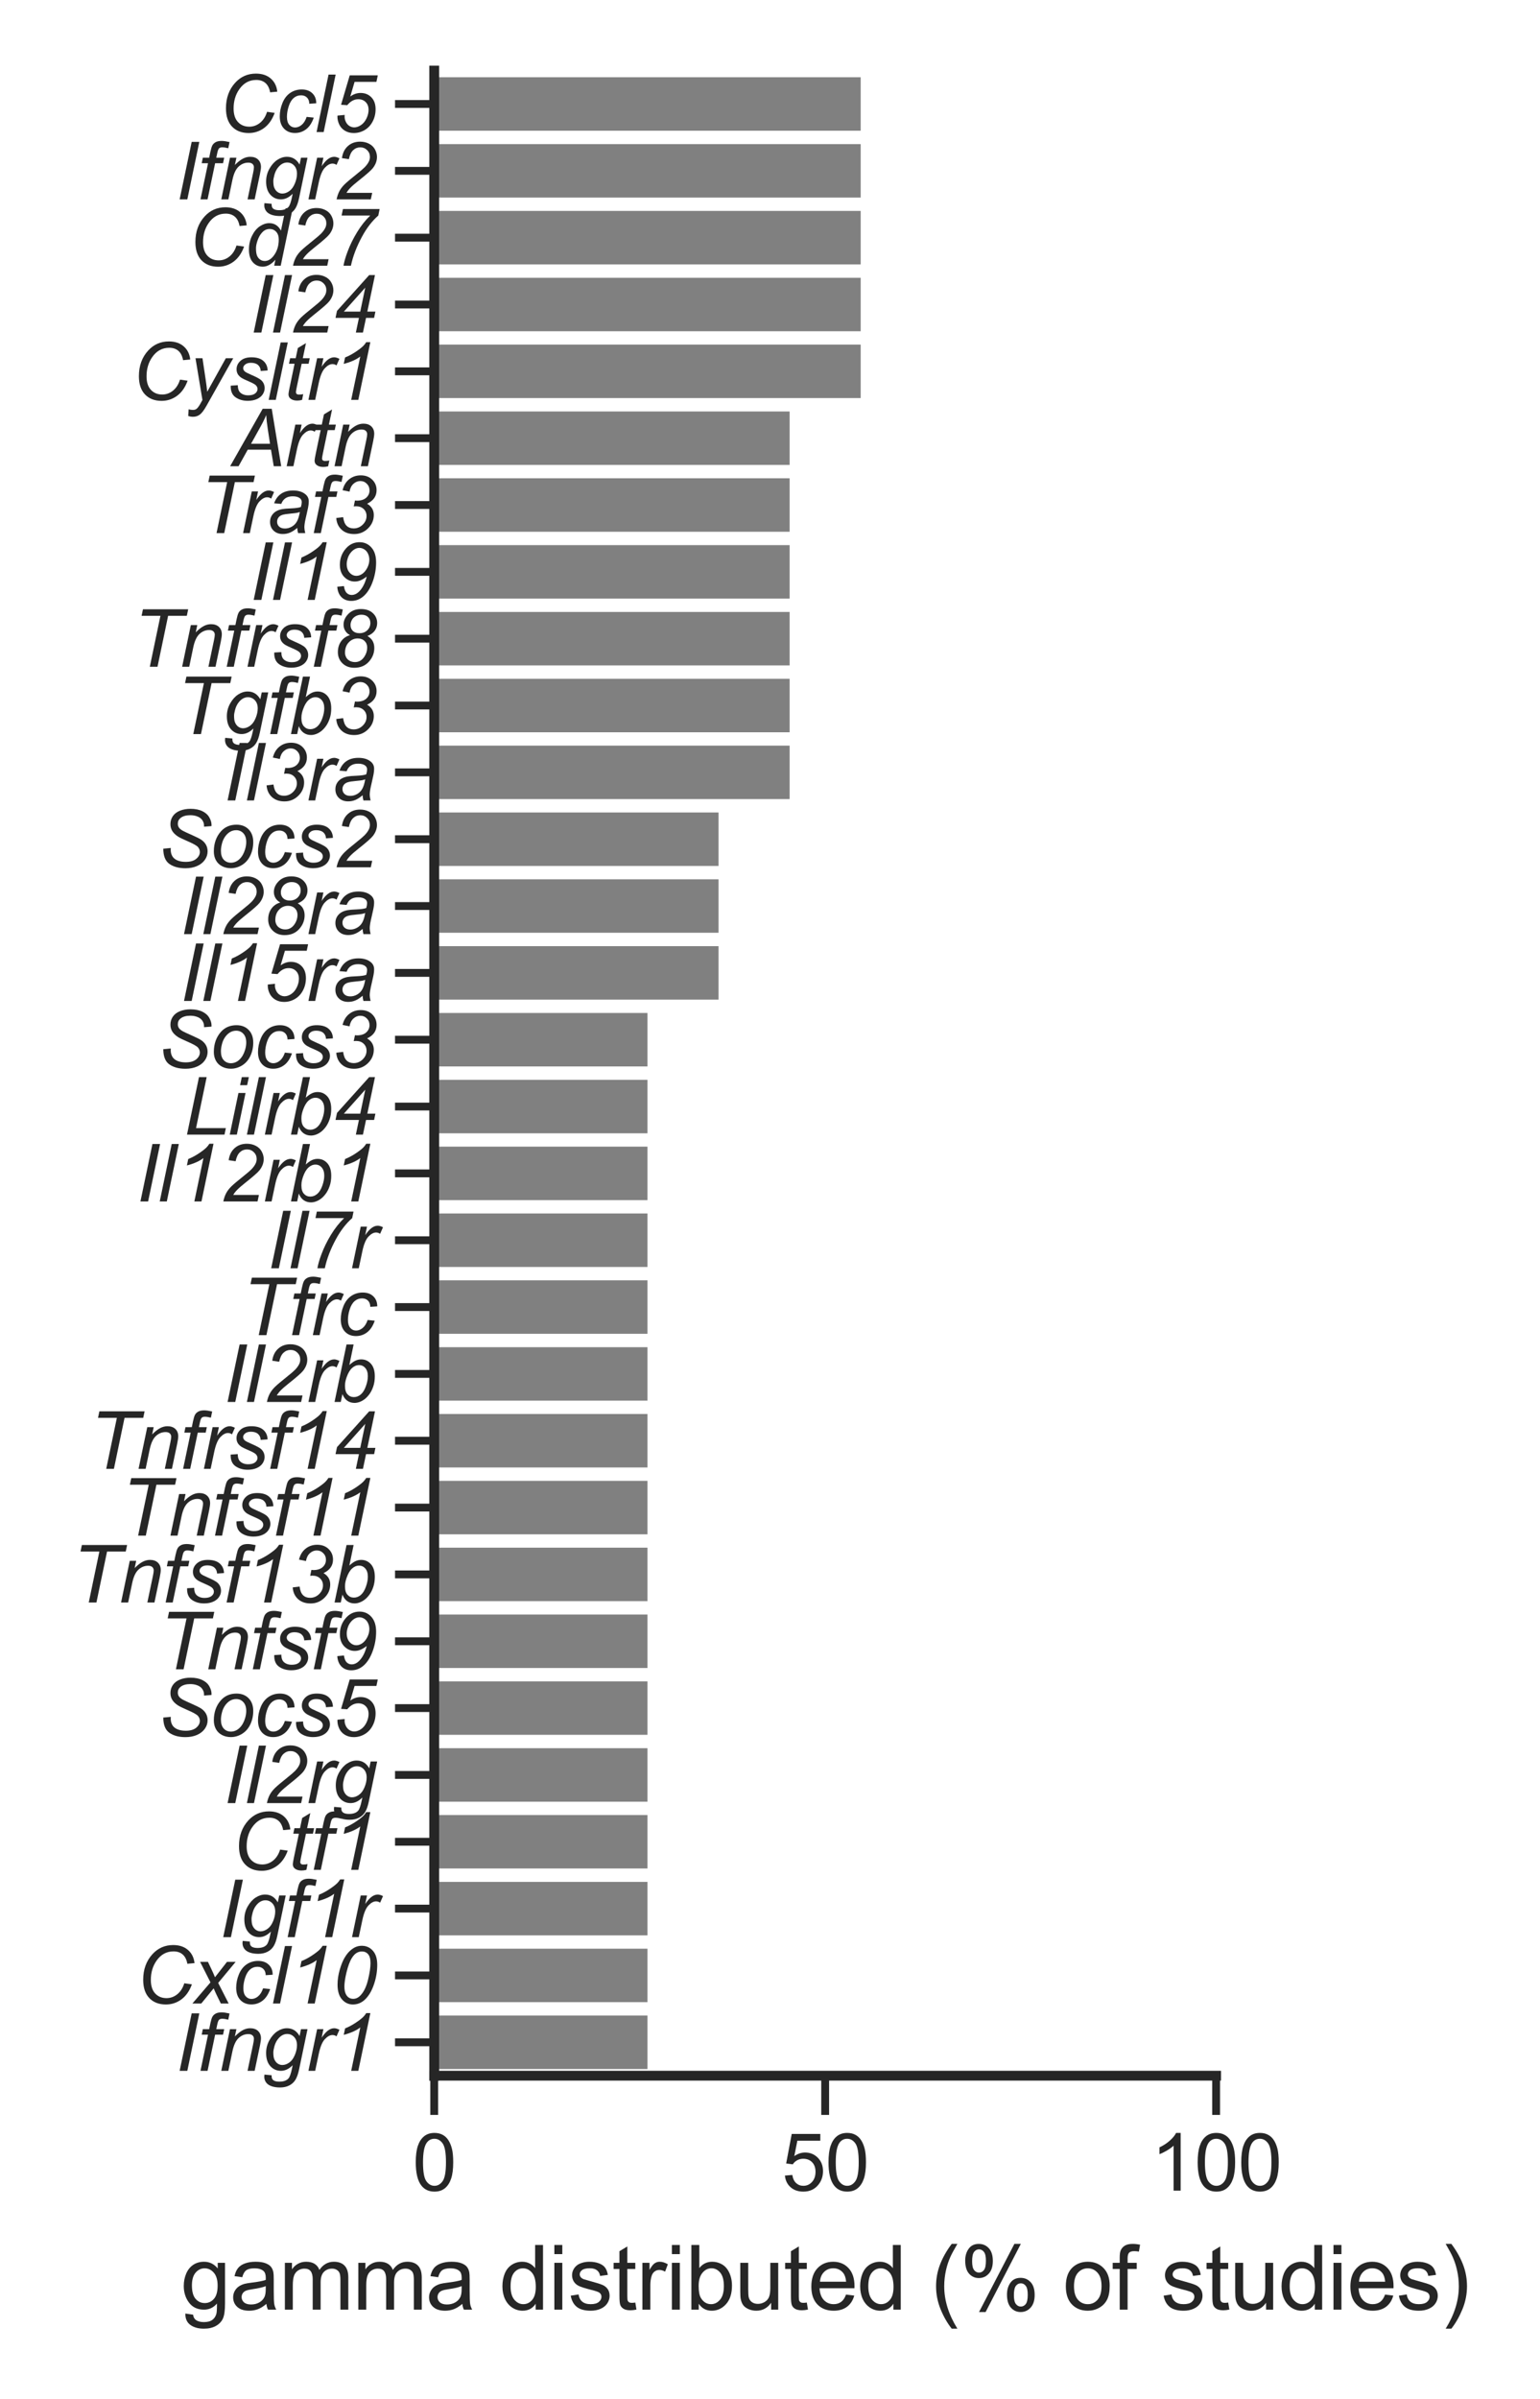 <?xml version="1.0" encoding="utf-8" standalone="no"?>
<!DOCTYPE svg PUBLIC "-//W3C//DTD SVG 1.1//EN"
  "http://www.w3.org/Graphics/SVG/1.1/DTD/svg11.dtd">
<svg xmlns:xlink="http://www.w3.org/1999/xlink" width="157.209pt" height="244.722pt" viewBox="0 0 157.209 244.722" xmlns="http://www.w3.org/2000/svg" version="1.1">
 <defs>
  <style type="text/css">*{stroke-linejoin: round; stroke-linecap: butt}</style>
 </defs>
 <g id="figure_1">
  <g id="patch_1">
   <path d="M 0 244.722 
L 157.209 244.722 
L 157.209 0 
L 0 0 
z
" style="fill: #ffffff"/>
  </g>
  <g id="axes_1">
   <g id="patch_2">
    <path d="M 44.326 211.76 
L 124.146 211.76 
L 124.146 7.2 
L 44.326 7.2 
z
" style="fill: #ffffff"/>
   </g>
   <g id="matplotlib.axis_1">
    <g id="xtick_1">
     <g id="line2d_1">
      <defs>
       <path id="mf72d2cf979" d="M 0 0 
L 0 4 
" style="stroke: #262626; stroke-width: 0.8"/>
      </defs>
      <g>
       <use xlink:href="#mf72d2cf979" x="44.326" y="211.76" style="fill: #262626; stroke: #262626; stroke-width: 0.8"/>
      </g>
     </g>
     <g id="text_1">
      <!-- 0 -->
      <g style="fill: #262626" transform="translate(42.102 223.486)scale(0.08 -0.08)">
       <defs>
        <path id="ArialMT-30" d="M 266 2259 
Q 266 3072 433 3567 
Q 600 4063 929 4331 
Q 1259 4600 1759 4600 
Q 2128 4600 2406 4451 
Q 2684 4303 2865 4023 
Q 3047 3744 3150 3342 
Q 3253 2941 3253 2259 
Q 3253 1453 3087 958 
Q 2922 463 2592 192 
Q 2263 -78 1759 -78 
Q 1097 -78 719 397 
Q 266 969 266 2259 
z
M 844 2259 
Q 844 1131 1108 757 
Q 1372 384 1759 384 
Q 2147 384 2411 759 
Q 2675 1134 2675 2259 
Q 2675 3391 2411 3762 
Q 2147 4134 1753 4134 
Q 1366 4134 1134 3806 
Q 844 3388 844 2259 
z
" transform="scale(0.016)"/>
       </defs>
       <use xlink:href="#ArialMT-30"/>
      </g>
     </g>
    </g>
    <g id="xtick_2">
     <g id="line2d_2">
      <g>
       <use xlink:href="#mf72d2cf979" x="84.236" y="211.76" style="fill: #262626; stroke: #262626; stroke-width: 0.8"/>
      </g>
     </g>
     <g id="text_2">
      <!-- 50 -->
      <g style="fill: #262626" transform="translate(79.787 223.486)scale(0.08 -0.08)">
       <defs>
        <path id="ArialMT-35" d="M 266 1200 
L 856 1250 
Q 922 819 1161 601 
Q 1400 384 1738 384 
Q 2144 384 2425 690 
Q 2706 997 2706 1503 
Q 2706 1984 2436 2262 
Q 2166 2541 1728 2541 
Q 1456 2541 1237 2417 
Q 1019 2294 894 2097 
L 366 2166 
L 809 4519 
L 3088 4519 
L 3088 3981 
L 1259 3981 
L 1013 2750 
Q 1425 3038 1878 3038 
Q 2478 3038 2890 2622 
Q 3303 2206 3303 1553 
Q 3303 931 2941 478 
Q 2500 -78 1738 -78 
Q 1113 -78 717 272 
Q 322 622 266 1200 
z
" transform="scale(0.016)"/>
       </defs>
       <use xlink:href="#ArialMT-35"/>
       <use xlink:href="#ArialMT-30" x="55.615"/>
      </g>
     </g>
    </g>
    <g id="xtick_3">
     <g id="line2d_3">
      <g>
       <use xlink:href="#mf72d2cf979" x="124.146" y="211.76" style="fill: #262626; stroke: #262626; stroke-width: 0.8"/>
      </g>
     </g>
     <g id="text_3">
      <!-- 100 -->
      <g style="fill: #262626" transform="translate(117.473 223.486)scale(0.08 -0.08)">
       <defs>
        <path id="ArialMT-31" d="M 2384 0 
L 1822 0 
L 1822 3584 
Q 1619 3391 1289 3197 
Q 959 3003 697 2906 
L 697 3450 
Q 1169 3672 1522 3987 
Q 1875 4303 2022 4600 
L 2384 4600 
L 2384 0 
z
" transform="scale(0.016)"/>
       </defs>
       <use xlink:href="#ArialMT-31"/>
       <use xlink:href="#ArialMT-30" x="55.615"/>
       <use xlink:href="#ArialMT-30" x="111.23"/>
      </g>
     </g>
    </g>
    <g id="text_4">
     <!-- gamma distributed (% of studies) -->
     <g style="fill: #262626" transform="translate(18.463 235.628)scale(0.09 -0.09)">
      <defs>
       <path id="ArialMT-67" d="M 319 -275 
L 866 -356 
Q 900 -609 1056 -725 
Q 1266 -881 1628 -881 
Q 2019 -881 2231 -725 
Q 2444 -569 2519 -288 
Q 2563 -116 2559 434 
Q 2191 0 1641 0 
Q 956 0 581 494 
Q 206 988 206 1678 
Q 206 2153 378 2554 
Q 550 2956 876 3175 
Q 1203 3394 1644 3394 
Q 2231 3394 2613 2919 
L 2613 3319 
L 3131 3319 
L 3131 450 
Q 3131 -325 2973 -648 
Q 2816 -972 2473 -1159 
Q 2131 -1347 1631 -1347 
Q 1038 -1347 672 -1080 
Q 306 -813 319 -275 
z
M 784 1719 
Q 784 1066 1043 766 
Q 1303 466 1694 466 
Q 2081 466 2343 764 
Q 2606 1063 2606 1700 
Q 2606 2309 2336 2618 
Q 2066 2928 1684 2928 
Q 1309 2928 1046 2623 
Q 784 2319 784 1719 
z
" transform="scale(0.016)"/>
       <path id="ArialMT-61" d="M 2588 409 
Q 2275 144 1986 34 
Q 1697 -75 1366 -75 
Q 819 -75 525 192 
Q 231 459 231 875 
Q 231 1119 342 1320 
Q 453 1522 633 1644 
Q 813 1766 1038 1828 
Q 1203 1872 1538 1913 
Q 2219 1994 2541 2106 
Q 2544 2222 2544 2253 
Q 2544 2597 2384 2738 
Q 2169 2928 1744 2928 
Q 1347 2928 1158 2789 
Q 969 2650 878 2297 
L 328 2372 
Q 403 2725 575 2942 
Q 747 3159 1072 3276 
Q 1397 3394 1825 3394 
Q 2250 3394 2515 3294 
Q 2781 3194 2906 3042 
Q 3031 2891 3081 2659 
Q 3109 2516 3109 2141 
L 3109 1391 
Q 3109 606 3145 398 
Q 3181 191 3288 0 
L 2700 0 
Q 2613 175 2588 409 
z
M 2541 1666 
Q 2234 1541 1622 1453 
Q 1275 1403 1131 1340 
Q 988 1278 909 1158 
Q 831 1038 831 891 
Q 831 666 1001 516 
Q 1172 366 1500 366 
Q 1825 366 2078 508 
Q 2331 650 2450 897 
Q 2541 1088 2541 1459 
L 2541 1666 
z
" transform="scale(0.016)"/>
       <path id="ArialMT-6d" d="M 422 0 
L 422 3319 
L 925 3319 
L 925 2853 
Q 1081 3097 1340 3245 
Q 1600 3394 1931 3394 
Q 2300 3394 2536 3241 
Q 2772 3088 2869 2813 
Q 3263 3394 3894 3394 
Q 4388 3394 4653 3120 
Q 4919 2847 4919 2278 
L 4919 0 
L 4359 0 
L 4359 2091 
Q 4359 2428 4304 2576 
Q 4250 2725 4106 2815 
Q 3963 2906 3769 2906 
Q 3419 2906 3187 2673 
Q 2956 2441 2956 1928 
L 2956 0 
L 2394 0 
L 2394 2156 
Q 2394 2531 2256 2718 
Q 2119 2906 1806 2906 
Q 1569 2906 1367 2781 
Q 1166 2656 1075 2415 
Q 984 2175 984 1722 
L 984 0 
L 422 0 
z
" transform="scale(0.016)"/>
       <path id="ArialMT-20" transform="scale(0.016)"/>
       <path id="ArialMT-64" d="M 2575 0 
L 2575 419 
Q 2259 -75 1647 -75 
Q 1250 -75 917 144 
Q 584 363 401 755 
Q 219 1147 219 1656 
Q 219 2153 384 2558 
Q 550 2963 881 3178 
Q 1213 3394 1622 3394 
Q 1922 3394 2156 3267 
Q 2391 3141 2538 2938 
L 2538 4581 
L 3097 4581 
L 3097 0 
L 2575 0 
z
M 797 1656 
Q 797 1019 1065 703 
Q 1334 388 1700 388 
Q 2069 388 2326 689 
Q 2584 991 2584 1609 
Q 2584 2291 2321 2609 
Q 2059 2928 1675 2928 
Q 1300 2928 1048 2622 
Q 797 2316 797 1656 
z
" transform="scale(0.016)"/>
       <path id="ArialMT-69" d="M 425 3934 
L 425 4581 
L 988 4581 
L 988 3934 
L 425 3934 
z
M 425 0 
L 425 3319 
L 988 3319 
L 988 0 
L 425 0 
z
" transform="scale(0.016)"/>
       <path id="ArialMT-73" d="M 197 991 
L 753 1078 
Q 800 744 1014 566 
Q 1228 388 1613 388 
Q 2000 388 2187 545 
Q 2375 703 2375 916 
Q 2375 1106 2209 1216 
Q 2094 1291 1634 1406 
Q 1016 1563 777 1677 
Q 538 1791 414 1992 
Q 291 2194 291 2438 
Q 291 2659 392 2848 
Q 494 3038 669 3163 
Q 800 3259 1026 3326 
Q 1253 3394 1513 3394 
Q 1903 3394 2198 3281 
Q 2494 3169 2634 2976 
Q 2775 2784 2828 2463 
L 2278 2388 
Q 2241 2644 2061 2787 
Q 1881 2931 1553 2931 
Q 1166 2931 1000 2803 
Q 834 2675 834 2503 
Q 834 2394 903 2306 
Q 972 2216 1119 2156 
Q 1203 2125 1616 2013 
Q 2213 1853 2448 1751 
Q 2684 1650 2818 1456 
Q 2953 1263 2953 975 
Q 2953 694 2789 445 
Q 2625 197 2315 61 
Q 2006 -75 1616 -75 
Q 969 -75 630 194 
Q 291 463 197 991 
z
" transform="scale(0.016)"/>
       <path id="ArialMT-74" d="M 1650 503 
L 1731 6 
Q 1494 -44 1306 -44 
Q 1000 -44 831 53 
Q 663 150 594 308 
Q 525 466 525 972 
L 525 2881 
L 113 2881 
L 113 3319 
L 525 3319 
L 525 4141 
L 1084 4478 
L 1084 3319 
L 1650 3319 
L 1650 2881 
L 1084 2881 
L 1084 941 
Q 1084 700 1114 631 
Q 1144 563 1211 522 
Q 1278 481 1403 481 
Q 1497 481 1650 503 
z
" transform="scale(0.016)"/>
       <path id="ArialMT-72" d="M 416 0 
L 416 3319 
L 922 3319 
L 922 2816 
Q 1116 3169 1280 3281 
Q 1444 3394 1641 3394 
Q 1925 3394 2219 3213 
L 2025 2691 
Q 1819 2813 1613 2813 
Q 1428 2813 1281 2702 
Q 1134 2591 1072 2394 
Q 978 2094 978 1738 
L 978 0 
L 416 0 
z
" transform="scale(0.016)"/>
       <path id="ArialMT-62" d="M 941 0 
L 419 0 
L 419 4581 
L 981 4581 
L 981 2947 
Q 1338 3394 1891 3394 
Q 2197 3394 2470 3270 
Q 2744 3147 2920 2923 
Q 3097 2700 3197 2384 
Q 3297 2069 3297 1709 
Q 3297 856 2875 390 
Q 2453 -75 1863 -75 
Q 1275 -75 941 416 
L 941 0 
z
M 934 1684 
Q 934 1088 1097 822 
Q 1363 388 1816 388 
Q 2184 388 2453 708 
Q 2722 1028 2722 1663 
Q 2722 2313 2464 2622 
Q 2206 2931 1841 2931 
Q 1472 2931 1203 2611 
Q 934 2291 934 1684 
z
" transform="scale(0.016)"/>
       <path id="ArialMT-75" d="M 2597 0 
L 2597 488 
Q 2209 -75 1544 -75 
Q 1250 -75 995 37 
Q 741 150 617 320 
Q 494 491 444 738 
Q 409 903 409 1263 
L 409 3319 
L 972 3319 
L 972 1478 
Q 972 1038 1006 884 
Q 1059 663 1231 536 
Q 1403 409 1656 409 
Q 1909 409 2131 539 
Q 2353 669 2445 892 
Q 2538 1116 2538 1541 
L 2538 3319 
L 3100 3319 
L 3100 0 
L 2597 0 
z
" transform="scale(0.016)"/>
       <path id="ArialMT-65" d="M 2694 1069 
L 3275 997 
Q 3138 488 2766 206 
Q 2394 -75 1816 -75 
Q 1088 -75 661 373 
Q 234 822 234 1631 
Q 234 2469 665 2931 
Q 1097 3394 1784 3394 
Q 2450 3394 2872 2941 
Q 3294 2488 3294 1666 
Q 3294 1616 3291 1516 
L 816 1516 
Q 847 969 1125 678 
Q 1403 388 1819 388 
Q 2128 388 2347 550 
Q 2566 713 2694 1069 
z
M 847 1978 
L 2700 1978 
Q 2663 2397 2488 2606 
Q 2219 2931 1791 2931 
Q 1403 2931 1139 2672 
Q 875 2413 847 1978 
z
" transform="scale(0.016)"/>
       <path id="ArialMT-28" d="M 1497 -1347 
Q 1031 -759 709 28 
Q 388 816 388 1659 
Q 388 2403 628 3084 
Q 909 3875 1497 4659 
L 1900 4659 
Q 1522 4009 1400 3731 
Q 1209 3300 1100 2831 
Q 966 2247 966 1656 
Q 966 153 1900 -1347 
L 1497 -1347 
z
" transform="scale(0.016)"/>
       <path id="ArialMT-25" d="M 372 3481 
Q 372 3972 619 4315 
Q 866 4659 1334 4659 
Q 1766 4659 2048 4351 
Q 2331 4044 2331 3447 
Q 2331 2866 2045 2552 
Q 1759 2238 1341 2238 
Q 925 2238 648 2547 
Q 372 2856 372 3481 
z
M 1350 4272 
Q 1141 4272 1002 4090 
Q 863 3909 863 3425 
Q 863 2984 1003 2804 
Q 1144 2625 1350 2625 
Q 1563 2625 1702 2806 
Q 1841 2988 1841 3469 
Q 1841 3913 1700 4092 
Q 1559 4272 1350 4272 
z
M 1353 -169 
L 3859 4659 
L 4316 4659 
L 1819 -169 
L 1353 -169 
z
M 3334 1075 
Q 3334 1569 3581 1911 
Q 3828 2253 4300 2253 
Q 4731 2253 5014 1945 
Q 5297 1638 5297 1041 
Q 5297 459 5011 145 
Q 4725 -169 4303 -169 
Q 3888 -169 3611 142 
Q 3334 453 3334 1075 
z
M 4316 1866 
Q 4103 1866 3964 1684 
Q 3825 1503 3825 1019 
Q 3825 581 3965 400 
Q 4106 219 4313 219 
Q 4528 219 4667 400 
Q 4806 581 4806 1063 
Q 4806 1506 4665 1686 
Q 4525 1866 4316 1866 
z
" transform="scale(0.016)"/>
       <path id="ArialMT-6f" d="M 213 1659 
Q 213 2581 725 3025 
Q 1153 3394 1769 3394 
Q 2453 3394 2887 2945 
Q 3322 2497 3322 1706 
Q 3322 1066 3130 698 
Q 2938 331 2570 128 
Q 2203 -75 1769 -75 
Q 1072 -75 642 372 
Q 213 819 213 1659 
z
M 791 1659 
Q 791 1022 1069 705 
Q 1347 388 1769 388 
Q 2188 388 2466 706 
Q 2744 1025 2744 1678 
Q 2744 2294 2464 2611 
Q 2184 2928 1769 2928 
Q 1347 2928 1069 2612 
Q 791 2297 791 1659 
z
" transform="scale(0.016)"/>
       <path id="ArialMT-66" d="M 556 0 
L 556 2881 
L 59 2881 
L 59 3319 
L 556 3319 
L 556 3672 
Q 556 4006 616 4169 
Q 697 4388 901 4523 
Q 1106 4659 1475 4659 
Q 1713 4659 2000 4603 
L 1916 4113 
Q 1741 4144 1584 4144 
Q 1328 4144 1222 4034 
Q 1116 3925 1116 3625 
L 1116 3319 
L 1763 3319 
L 1763 2881 
L 1116 2881 
L 1116 0 
L 556 0 
z
" transform="scale(0.016)"/>
       <path id="ArialMT-29" d="M 791 -1347 
L 388 -1347 
Q 1322 153 1322 1656 
Q 1322 2244 1188 2822 
Q 1081 3291 891 3722 
Q 769 4003 388 4659 
L 791 4659 
Q 1378 3875 1659 3084 
Q 1900 2403 1900 1659 
Q 1900 816 1576 28 
Q 1253 -759 791 -1347 
z
" transform="scale(0.016)"/>
      </defs>
      <use xlink:href="#ArialMT-67"/>
      <use xlink:href="#ArialMT-61" x="55.615"/>
      <use xlink:href="#ArialMT-6d" x="111.23"/>
      <use xlink:href="#ArialMT-6d" x="194.531"/>
      <use xlink:href="#ArialMT-61" x="277.832"/>
      <use xlink:href="#ArialMT-20" x="333.447"/>
      <use xlink:href="#ArialMT-64" x="361.23"/>
      <use xlink:href="#ArialMT-69" x="416.846"/>
      <use xlink:href="#ArialMT-73" x="439.062"/>
      <use xlink:href="#ArialMT-74" x="489.062"/>
      <use xlink:href="#ArialMT-72" x="516.846"/>
      <use xlink:href="#ArialMT-69" x="550.146"/>
      <use xlink:href="#ArialMT-62" x="572.363"/>
      <use xlink:href="#ArialMT-75" x="627.979"/>
      <use xlink:href="#ArialMT-74" x="683.594"/>
      <use xlink:href="#ArialMT-65" x="711.377"/>
      <use xlink:href="#ArialMT-64" x="766.992"/>
      <use xlink:href="#ArialMT-20" x="822.607"/>
      <use xlink:href="#ArialMT-28" x="850.391"/>
      <use xlink:href="#ArialMT-25" x="883.691"/>
      <use xlink:href="#ArialMT-20" x="972.607"/>
      <use xlink:href="#ArialMT-6f" x="1000.391"/>
      <use xlink:href="#ArialMT-66" x="1056.006"/>
      <use xlink:href="#ArialMT-20" x="1083.789"/>
      <use xlink:href="#ArialMT-73" x="1111.572"/>
      <use xlink:href="#ArialMT-74" x="1161.572"/>
      <use xlink:href="#ArialMT-75" x="1189.355"/>
      <use xlink:href="#ArialMT-64" x="1244.971"/>
      <use xlink:href="#ArialMT-69" x="1300.586"/>
      <use xlink:href="#ArialMT-65" x="1322.803"/>
      <use xlink:href="#ArialMT-73" x="1378.418"/>
      <use xlink:href="#ArialMT-29" x="1428.418"/>
     </g>
    </g>
   </g>
   <g id="matplotlib.axis_2">
    <g id="ytick_1">
     <g id="line2d_4">
      <defs>
       <path id="m6081681349" d="M 0 0 
L -4 0 
" style="stroke: #262626; stroke-width: 0.8"/>
      </defs>
      <g>
       <use xlink:href="#m6081681349" x="44.326" y="10.609" style="fill: #262626; stroke: #262626; stroke-width: 0.8"/>
      </g>
     </g>
     <g id="text_5">
      <!-- Ccl5 -->
      <g style="fill: #262626" transform="translate(22.323 13.472)scale(0.08 -0.08)">
       <defs>
        <path id="Arial-ItalicMT-43" d="M 3859 1613 
L 4466 1528 
Q 4178 734 3628 328 
Q 3078 -78 2394 -78 
Q 1559 -78 1070 431 
Q 581 941 581 1891 
Q 581 3128 1325 3938 
Q 1988 4659 2972 4659 
Q 3700 4659 4151 4268 
Q 4603 3878 4675 3219 
L 4103 3166 
Q 4013 3663 3730 3908 
Q 3447 4153 3000 4153 
Q 2159 4153 1641 3406 
Q 1191 2763 1191 1878 
Q 1191 1172 1537 800 
Q 1884 428 2441 428 
Q 2916 428 3300 737 
Q 3684 1047 3859 1613 
z
" transform="scale(0.016)"/>
        <path id="Arial-ItalicMT-63" d="M 2503 1209 
L 3069 1150 
Q 2856 528 2464 226 
Q 2072 -75 1572 -75 
Q 1031 -75 695 275 
Q 359 625 359 1253 
Q 359 1797 575 2322 
Q 791 2847 1192 3120 
Q 1594 3394 2109 3394 
Q 2644 3394 2956 3092 
Q 3269 2791 3269 2294 
L 2713 2256 
Q 2709 2572 2529 2750 
Q 2350 2928 2056 2928 
Q 1716 2928 1466 2712 
Q 1216 2497 1073 2058 
Q 931 1619 931 1213 
Q 931 788 1118 575 
Q 1306 363 1581 363 
Q 1856 363 2107 572 
Q 2359 781 2503 1209 
z
" transform="scale(0.016)"/>
        <path id="Arial-ItalicMT-6c" d="M 169 0 
L 1125 4581 
L 1691 4581 
L 734 0 
L 169 0 
z
" transform="scale(0.016)"/>
        <path id="Arial-ItalicMT-35" d="M 447 1309 
L 1022 1366 
Q 1016 1244 1016 1219 
Q 1016 1013 1120 803 
Q 1225 594 1404 483 
Q 1584 372 1784 372 
Q 2047 372 2319 553 
Q 2591 734 2759 1081 
Q 2928 1428 2928 1769 
Q 2928 2153 2701 2384 
Q 2475 2616 2106 2616 
Q 1859 2616 1639 2497 
Q 1419 2378 1228 2141 
L 734 2175 
L 1425 4519 
L 3663 4519 
L 3553 4000 
L 1813 4000 
L 1469 2834 
Q 1663 2975 1867 3045 
Q 2072 3116 2288 3116 
Q 2813 3116 3150 2769 
Q 3488 2422 3488 1819 
Q 3488 1291 3256 845 
Q 3025 400 2620 161 
Q 2216 -78 1747 -78 
Q 1353 -78 1050 100 
Q 747 278 595 590 
Q 444 903 444 1216 
Q 444 1247 447 1309 
z
" transform="scale(0.016)"/>
       </defs>
       <use xlink:href="#Arial-ItalicMT-43"/>
       <use xlink:href="#Arial-ItalicMT-63" x="72.217"/>
       <use xlink:href="#Arial-ItalicMT-6c" x="122.217"/>
       <use xlink:href="#Arial-ItalicMT-35" x="144.434"/>
      </g>
     </g>
    </g>
    <g id="ytick_2">
     <g id="line2d_5">
      <g>
       <use xlink:href="#m6081681349" x="44.326" y="17.428" style="fill: #262626; stroke: #262626; stroke-width: 0.8"/>
      </g>
     </g>
     <g id="text_6">
      <!-- Ifngr2 -->
      <g style="fill: #262626" transform="translate(17.871 20.34)scale(0.08 -0.08)">
       <defs>
        <path id="Arial-ItalicMT-49" d="M 366 0 
L 1325 4581 
L 1934 4581 
L 978 0 
L 366 0 
z
" transform="scale(0.016)"/>
        <path id="Arial-ItalicMT-66" d="M 291 0 
L 894 2881 
L 388 2881 
L 478 3319 
L 984 3319 
L 1081 3791 
Q 1156 4144 1236 4300 
Q 1316 4456 1495 4557 
Q 1675 4659 1984 4659 
Q 2200 4659 2609 4569 
L 2506 4075 
Q 2219 4150 2025 4150 
Q 1859 4150 1773 4067 
Q 1688 3984 1625 3675 
L 1550 3319 
L 2181 3319 
L 2091 2881 
L 1459 2881 
L 856 0 
L 291 0 
z
" transform="scale(0.016)"/>
        <path id="Arial-ItalicMT-6e" d="M 213 0 
L 906 3319 
L 1419 3319 
L 1297 2741 
Q 1631 3081 1922 3237 
Q 2213 3394 2516 3394 
Q 2919 3394 3148 3175 
Q 3378 2956 3378 2591 
Q 3378 2406 3297 2009 
L 2875 0 
L 2309 0 
L 2750 2103 
Q 2816 2409 2816 2556 
Q 2816 2722 2702 2825 
Q 2588 2928 2372 2928 
Q 1938 2928 1598 2615 
Q 1259 2303 1100 1544 
L 778 0 
L 213 0 
z
" transform="scale(0.016)"/>
        <path id="Arial-ItalicMT-67" d="M 181 -300 
L 753 -353 
Q 747 -547 800 -644 
Q 853 -741 969 -794 
Q 1122 -863 1366 -863 
Q 1878 -863 2103 -597 
Q 2250 -419 2375 178 
L 2431 447 
Q 1991 0 1494 0 
Q 991 0 652 370 
Q 313 741 313 1419 
Q 313 1978 580 2447 
Q 847 2916 1215 3155 
Q 1584 3394 1975 3394 
Q 2628 3394 2981 2775 
L 3094 3319 
L 3613 3319 
L 2944 116 
Q 2834 -413 2656 -708 
Q 2478 -1003 2161 -1165 
Q 1844 -1328 1428 -1328 
Q 1028 -1328 739 -1225 
Q 450 -1122 308 -923 
Q 166 -725 166 -469 
Q 166 -391 181 -300 
z
M 888 1469 
Q 888 1128 953 956 
Q 1047 716 1220 589 
Q 1394 463 1606 463 
Q 1884 463 2159 658 
Q 2434 853 2604 1262 
Q 2775 1672 2775 2044 
Q 2775 2453 2548 2695 
Q 2322 2938 1988 2938 
Q 1781 2938 1587 2827 
Q 1394 2716 1226 2489 
Q 1059 2263 973 1947 
Q 888 1631 888 1469 
z
" transform="scale(0.016)"/>
        <path id="Arial-ItalicMT-72" d="M 213 0 
L 906 3319 
L 1406 3319 
L 1266 2641 
Q 1522 3025 1767 3209 
Q 2013 3394 2269 3394 
Q 2438 3394 2684 3272 
L 2453 2747 
Q 2306 2853 2131 2853 
Q 1834 2853 1521 2522 
Q 1209 2191 1031 1331 
L 750 0 
L 213 0 
z
" transform="scale(0.016)"/>
        <path id="Arial-ItalicMT-32" d="M 375 0 
Q 463 409 617 686 
Q 772 963 1028 1211 
Q 1284 1459 2016 2044 
Q 2459 2397 2622 2566 
Q 2856 2809 2963 3044 
Q 3034 3203 3034 3391 
Q 3034 3706 2811 3926 
Q 2588 4147 2263 4147 
Q 1941 4147 1700 3923 
Q 1459 3700 1356 3206 
L 803 3288 
Q 884 3897 1276 4248 
Q 1669 4600 2253 4600 
Q 2644 4600 2961 4437 
Q 3278 4275 3437 3981 
Q 3597 3688 3597 3375 
Q 3597 2919 3272 2497 
Q 3072 2234 2097 1463 
Q 1678 1131 1473 918 
Q 1269 706 1166 519 
L 3216 519 
L 3106 0 
L 375 0 
z
" transform="scale(0.016)"/>
       </defs>
       <use xlink:href="#Arial-ItalicMT-49"/>
       <use xlink:href="#Arial-ItalicMT-66" x="27.783"/>
       <use xlink:href="#Arial-ItalicMT-6e" x="55.566"/>
       <use xlink:href="#Arial-ItalicMT-67" x="111.182"/>
       <use xlink:href="#Arial-ItalicMT-72" x="166.797"/>
       <use xlink:href="#Arial-ItalicMT-32" x="200.098"/>
      </g>
     </g>
    </g>
    <g id="ytick_3">
     <g id="line2d_6">
      <g>
       <use xlink:href="#m6081681349" x="44.326" y="24.247" style="fill: #262626; stroke: #262626; stroke-width: 0.8"/>
      </g>
     </g>
     <g id="text_7">
      <!-- Cd27 -->
      <g style="fill: #262626" transform="translate(19.203 27.11)scale(0.08 -0.08)">
       <defs>
        <path id="Arial-ItalicMT-64" d="M 2450 481 
Q 1966 -75 1438 -75 
Q 966 -75 652 273 
Q 338 622 338 1284 
Q 338 1891 586 2392 
Q 834 2894 1207 3144 
Q 1581 3394 1956 3394 
Q 2575 3394 2891 2797 
L 3266 4581 
L 3828 4581 
L 2872 0 
L 2350 0 
L 2450 481 
z
M 900 1391 
Q 900 1044 969 844 
Q 1038 644 1203 511 
Q 1369 378 1600 378 
Q 1984 378 2297 778 
Q 2716 1309 2716 2091 
Q 2716 2484 2509 2706 
Q 2303 2928 1991 2928 
Q 1788 2928 1620 2837 
Q 1453 2747 1289 2530 
Q 1125 2313 1012 1978 
Q 900 1644 900 1391 
z
" transform="scale(0.016)"/>
        <path id="Arial-ItalicMT-37" d="M 928 0 
Q 1003 463 1247 1113 
Q 1538 1897 2009 2670 
Q 2481 3444 3059 4000 
L 775 4000 
L 884 4519 
L 3809 4519 
L 3703 4000 
Q 2959 3347 2403 2316 
Q 1756 1125 1519 0 
L 928 0 
z
" transform="scale(0.016)"/>
       </defs>
       <use xlink:href="#Arial-ItalicMT-43"/>
       <use xlink:href="#Arial-ItalicMT-64" x="72.217"/>
       <use xlink:href="#Arial-ItalicMT-32" x="127.832"/>
       <use xlink:href="#Arial-ItalicMT-37" x="183.447"/>
      </g>
     </g>
    </g>
    <g id="ytick_4">
     <g id="line2d_7">
      <g>
       <use xlink:href="#m6081681349" x="44.326" y="31.065" style="fill: #262626; stroke: #262626; stroke-width: 0.8"/>
      </g>
     </g>
     <g id="text_8">
      <!-- Il24 -->
      <g style="fill: #262626" transform="translate(25.429 33.928)scale(0.08 -0.08)">
       <defs>
        <path id="Arial-ItalicMT-34" d="M 1913 0 
L 2159 1169 
L 291 1169 
L 409 1728 
L 2975 4581 
L 3438 4581 
L 2828 1669 
L 3472 1669 
L 3369 1169 
L 2725 1169 
L 2478 0 
L 1913 0 
z
M 2263 1669 
L 2663 3581 
L 956 1669 
L 2263 1669 
z
" transform="scale(0.016)"/>
       </defs>
       <use xlink:href="#Arial-ItalicMT-49"/>
       <use xlink:href="#Arial-ItalicMT-6c" x="27.783"/>
       <use xlink:href="#Arial-ItalicMT-32" x="50"/>
       <use xlink:href="#Arial-ItalicMT-34" x="105.615"/>
      </g>
     </g>
    </g>
    <g id="ytick_5">
     <g id="line2d_8">
      <g>
       <use xlink:href="#m6081681349" x="44.326" y="37.884" style="fill: #262626; stroke: #262626; stroke-width: 0.8"/>
      </g>
     </g>
     <g id="text_9">
      <!-- Cysltr1 -->
      <g style="fill: #262626" transform="translate(13.436 40.796)scale(0.08 -0.08)">
       <defs>
        <path id="Arial-ItalicMT-79" d="M 0 -1281 
L 34 -750 
Q 209 -800 375 -800 
Q 547 -800 653 -722 
Q 791 -619 953 -334 
L 1134 -9 
L 581 3319 
L 1138 3319 
L 1388 1641 
Q 1463 1144 1516 647 
L 3000 3319 
L 3591 3319 
L 1475 -441 
Q 1169 -991 931 -1169 
Q 694 -1347 384 -1347 
Q 188 -1347 0 -1281 
z
" transform="scale(0.016)"/>
        <path id="Arial-ItalicMT-73" d="M 266 1134 
L 831 1169 
Q 831 925 906 753 
Q 981 581 1182 472 
Q 1384 363 1653 363 
Q 2028 363 2215 513 
Q 2403 663 2403 866 
Q 2403 1013 2291 1144 
Q 2175 1275 1726 1467 
Q 1278 1659 1153 1738 
Q 944 1866 837 2039 
Q 731 2213 731 2438 
Q 731 2831 1043 3112 
Q 1356 3394 1919 3394 
Q 2544 3394 2870 3105 
Q 3197 2816 3209 2344 
L 2656 2306 
Q 2644 2606 2444 2781 
Q 2244 2956 1878 2956 
Q 1584 2956 1421 2822 
Q 1259 2688 1259 2531 
Q 1259 2375 1400 2256 
Q 1494 2175 1884 2006 
Q 2534 1725 2703 1563 
Q 2972 1303 2972 931 
Q 2972 684 2820 446 
Q 2669 209 2358 67 
Q 2047 -75 1625 -75 
Q 1050 -75 647 209 
Q 244 494 266 1134 
z
" transform="scale(0.016)"/>
        <path id="Arial-ItalicMT-74" d="M 1534 459 
L 1441 -3 
Q 1238 -56 1047 -56 
Q 709 -56 509 109 
Q 359 234 359 450 
Q 359 559 441 953 
L 844 2881 
L 397 2881 
L 488 3319 
L 934 3319 
L 1106 4134 
L 1753 4525 
L 1500 3319 
L 2056 3319 
L 1963 2881 
L 1409 2881 
L 1025 1047 
Q 953 697 953 628 
Q 953 528 1011 475 
Q 1069 422 1200 422 
Q 1388 422 1534 459 
z
" transform="scale(0.016)"/>
        <path id="Arial-ItalicMT-31" d="M 1541 0 
L 2266 3459 
Q 1797 3091 947 2869 
L 1053 3381 
Q 1475 3550 1886 3822 
Q 2297 4094 2503 4297 
Q 2628 4422 2741 4600 
L 3069 4600 
L 2109 0 
L 1541 0 
z
" transform="scale(0.016)"/>
       </defs>
       <use xlink:href="#Arial-ItalicMT-43"/>
       <use xlink:href="#Arial-ItalicMT-79" x="72.217"/>
       <use xlink:href="#Arial-ItalicMT-73" x="122.217"/>
       <use xlink:href="#Arial-ItalicMT-6c" x="172.217"/>
       <use xlink:href="#Arial-ItalicMT-74" x="194.434"/>
       <use xlink:href="#Arial-ItalicMT-72" x="222.217"/>
       <use xlink:href="#Arial-ItalicMT-31" x="255.518"/>
      </g>
     </g>
    </g>
    <g id="ytick_6">
     <g id="line2d_9">
      <g>
       <use xlink:href="#m6081681349" x="44.326" y="44.703" style="fill: #262626; stroke: #262626; stroke-width: 0.8"/>
      </g>
     </g>
     <g id="text_10">
      <!-- Artn -->
      <g style="fill: #262626" transform="translate(23.655 47.566)scale(0.08 -0.08)">
       <defs>
        <path id="Arial-ItalicMT-41" d="M -128 0 
L 2469 4581 
L 3191 4581 
L 3947 0 
L 3353 0 
L 3131 1319 
L 1278 1319 
L 544 0 
L -128 0 
z
M 1541 1791 
L 3056 1791 
L 2878 2941 
Q 2775 3625 2750 4081 
Q 2594 3688 2294 3147 
L 1541 1791 
z
" transform="scale(0.016)"/>
       </defs>
       <use xlink:href="#Arial-ItalicMT-41"/>
       <use xlink:href="#Arial-ItalicMT-72" x="66.699"/>
       <use xlink:href="#Arial-ItalicMT-74" x="100"/>
       <use xlink:href="#Arial-ItalicMT-6e" x="127.783"/>
      </g>
     </g>
    </g>
    <g id="ytick_7">
     <g id="line2d_10">
      <g>
       <use xlink:href="#m6081681349" x="44.326" y="51.521" style="fill: #262626; stroke: #262626; stroke-width: 0.8"/>
      </g>
     </g>
     <g id="text_11">
      <!-- Traf3 -->
      <g style="fill: #262626" transform="translate(20.246 54.384)scale(0.08 -0.08)">
       <defs>
        <path id="Arial-ItalicMT-54" d="M 1453 0 
L 2300 4059 
L 797 4059 
L 906 4581 
L 4513 4581 
L 4403 4059 
L 2913 4059 
L 2066 0 
L 1453 0 
z
" transform="scale(0.016)"/>
        <path id="Arial-ItalicMT-61" d="M 2450 413 
Q 2156 159 1884 42 
Q 1613 -75 1303 -75 
Q 844 -75 562 195 
Q 281 466 281 888 
Q 281 1166 407 1380 
Q 534 1594 743 1723 
Q 953 1853 1256 1909 
Q 1447 1947 1980 1969 
Q 2513 1991 2744 2081 
Q 2809 2313 2809 2466 
Q 2809 2663 2666 2775 
Q 2469 2931 2091 2931 
Q 1734 2931 1507 2773 
Q 1281 2616 1178 2325 
L 606 2375 
Q 781 2869 1161 3131 
Q 1541 3394 2119 3394 
Q 2734 3394 3094 3100 
Q 3369 2881 3369 2531 
Q 3369 2266 3291 1916 
L 3106 1091 
Q 3019 697 3019 450 
Q 3019 294 3088 0 
L 2516 0 
Q 2469 163 2450 413 
z
M 2659 1681 
Q 2541 1634 2405 1609 
Q 2269 1584 1950 1556 
Q 1456 1513 1253 1445 
Q 1050 1378 947 1231 
Q 844 1084 844 906 
Q 844 669 1008 516 
Q 1172 363 1475 363 
Q 1756 363 2015 511 
Q 2275 659 2425 925 
Q 2575 1191 2659 1681 
z
" transform="scale(0.016)"/>
        <path id="Arial-ItalicMT-33" d="M 350 1200 
L 900 1269 
Q 963 788 1177 580 
Q 1391 372 1738 372 
Q 2156 372 2461 672 
Q 2766 972 2766 1359 
Q 2766 1697 2537 1917 
Q 2309 2138 1925 2138 
Q 1881 2138 1744 2125 
L 1841 2597 
Q 1922 2584 1997 2584 
Q 2481 2584 2742 2820 
Q 3003 3056 3003 3400 
Q 3003 3716 2789 3931 
Q 2575 4147 2266 4147 
Q 1963 4147 1720 3926 
Q 1478 3706 1409 3303 
L 853 3416 
Q 991 3981 1381 4290 
Q 1772 4600 2306 4600 
Q 2869 4600 3217 4259 
Q 3566 3919 3566 3422 
Q 3566 3059 3377 2789 
Q 3188 2519 2809 2341 
Q 3078 2181 3211 1956 
Q 3344 1731 3344 1441 
Q 3344 825 2883 373 
Q 2422 -78 1781 -78 
Q 1159 -78 776 270 
Q 394 619 350 1200 
z
" transform="scale(0.016)"/>
       </defs>
       <use xlink:href="#Arial-ItalicMT-54"/>
       <use xlink:href="#Arial-ItalicMT-72" x="53.709"/>
       <use xlink:href="#Arial-ItalicMT-61" x="87.01"/>
       <use xlink:href="#Arial-ItalicMT-66" x="142.625"/>
       <use xlink:href="#Arial-ItalicMT-33" x="170.408"/>
      </g>
     </g>
    </g>
    <g id="ytick_8">
     <g id="line2d_11">
      <g>
       <use xlink:href="#m6081681349" x="44.326" y="58.34" style="fill: #262626; stroke: #262626; stroke-width: 0.8"/>
      </g>
     </g>
     <g id="text_12">
      <!-- Il19 -->
      <g style="fill: #262626" transform="translate(25.429 61.203)scale(0.08 -0.08)">
       <defs>
        <path id="Arial-ItalicMT-39" d="M 431 1050 
L 963 1103 
Q 1016 719 1181 556 
Q 1347 394 1575 394 
Q 1900 394 2178 675 
Q 2588 1088 2781 1859 
Q 2497 1647 2276 1556 
Q 2056 1466 1825 1466 
Q 1406 1466 1075 1747 
Q 638 2113 638 2797 
Q 638 3572 1144 4125 
Q 1578 4600 2209 4600 
Q 2778 4600 3153 4179 
Q 3528 3759 3528 2991 
Q 3528 2244 3278 1516 
Q 2981 659 2475 253 
Q 2063 -78 1547 -78 
Q 1072 -78 770 217 
Q 469 513 431 1050 
z
M 1184 2863 
Q 1184 2431 1414 2175 
Q 1644 1919 1959 1919 
Q 2194 1919 2425 2078 
Q 2656 2238 2822 2555 
Q 2988 2872 2988 3206 
Q 2988 3469 2878 3694 
Q 2769 3919 2580 4033 
Q 2391 4147 2197 4147 
Q 2009 4147 1828 4047 
Q 1647 3947 1492 3753 
Q 1338 3559 1261 3307 
Q 1184 3056 1184 2863 
z
" transform="scale(0.016)"/>
       </defs>
       <use xlink:href="#Arial-ItalicMT-49"/>
       <use xlink:href="#Arial-ItalicMT-6c" x="27.783"/>
       <use xlink:href="#Arial-ItalicMT-31" x="50"/>
       <use xlink:href="#Arial-ItalicMT-39" x="105.615"/>
      </g>
     </g>
    </g>
    <g id="ytick_9">
     <g id="line2d_12">
      <g>
       <use xlink:href="#m6081681349" x="44.326" y="65.159" style="fill: #262626; stroke: #262626; stroke-width: 0.8"/>
      </g>
     </g>
     <g id="text_13">
      <!-- Tnfrsf8 -->
      <g style="fill: #262626" transform="translate(13.434 68.022)scale(0.08 -0.08)">
       <defs>
        <path id="Arial-ItalicMT-38" d="M 1444 2519 
Q 1188 2659 1059 2879 
Q 931 3100 931 3353 
Q 931 3769 1231 4122 
Q 1631 4600 2316 4600 
Q 2919 4600 3266 4276 
Q 3613 3953 3613 3484 
Q 3613 3150 3425 2881 
Q 3238 2613 2838 2453 
Q 3113 2281 3231 2088 
Q 3384 1834 3384 1497 
Q 3384 881 2948 400 
Q 2513 -81 1788 -81 
Q 1209 -81 843 275 
Q 478 631 478 1166 
Q 478 1669 737 2030 
Q 997 2391 1444 2519 
z
M 1488 3328 
Q 1488 3034 1677 2854 
Q 1866 2675 2197 2675 
Q 2584 2675 2826 2911 
Q 3069 3147 3069 3491 
Q 3069 3781 2880 3964 
Q 2691 4147 2359 4147 
Q 2109 4147 1900 4031 
Q 1691 3916 1589 3717 
Q 1488 3519 1488 3328 
z
M 1047 1119 
Q 1047 928 1139 753 
Q 1231 578 1418 475 
Q 1606 372 1847 372 
Q 2306 372 2591 803 
Q 2816 1141 2816 1531 
Q 2816 1850 2608 2053 
Q 2400 2256 2063 2256 
Q 1638 2256 1342 1940 
Q 1047 1625 1047 1119 
z
" transform="scale(0.016)"/>
       </defs>
       <use xlink:href="#Arial-ItalicMT-54"/>
       <use xlink:href="#Arial-ItalicMT-6e" x="61.084"/>
       <use xlink:href="#Arial-ItalicMT-66" x="116.699"/>
       <use xlink:href="#Arial-ItalicMT-72" x="144.482"/>
       <use xlink:href="#Arial-ItalicMT-73" x="177.783"/>
       <use xlink:href="#Arial-ItalicMT-66" x="227.783"/>
       <use xlink:href="#Arial-ItalicMT-38" x="255.566"/>
      </g>
     </g>
    </g>
    <g id="ytick_10">
     <g id="line2d_13">
      <g>
       <use xlink:href="#m6081681349" x="44.326" y="71.977" style="fill: #262626; stroke: #262626; stroke-width: 0.8"/>
      </g>
     </g>
     <g id="text_14">
      <!-- Tgfb3 -->
      <g style="fill: #262626" transform="translate(17.871 74.889)scale(0.08 -0.08)">
       <defs>
        <path id="Arial-ItalicMT-62" d="M 213 0 
L 1169 4581 
L 1734 4581 
L 1394 2944 
Q 1663 3191 1881 3292 
Q 2100 3394 2338 3394 
Q 2803 3394 3114 3047 
Q 3425 2700 3425 2038 
Q 3425 1597 3300 1231 
Q 3175 866 2990 617 
Q 2806 369 2609 220 
Q 2413 72 2206 -1 
Q 2000 -75 1809 -75 
Q 1481 -75 1231 98 
Q 981 272 841 628 
L 709 0 
L 213 0 
z
M 1050 1363 
L 1047 1256 
Q 1047 831 1250 609 
Q 1453 388 1756 388 
Q 2053 388 2301 595 
Q 2550 803 2709 1243 
Q 2869 1684 2869 2056 
Q 2869 2475 2667 2706 
Q 2466 2938 2169 2938 
Q 1863 2938 1606 2702 
Q 1350 2466 1178 1975 
Q 1050 1609 1050 1363 
z
" transform="scale(0.016)"/>
       </defs>
       <use xlink:href="#Arial-ItalicMT-54"/>
       <use xlink:href="#Arial-ItalicMT-67" x="61.084"/>
       <use xlink:href="#Arial-ItalicMT-66" x="116.699"/>
       <use xlink:href="#Arial-ItalicMT-62" x="144.482"/>
       <use xlink:href="#Arial-ItalicMT-33" x="200.098"/>
      </g>
     </g>
    </g>
    <g id="ytick_11">
     <g id="line2d_14">
      <g>
       <use xlink:href="#m6081681349" x="44.326" y="78.796" style="fill: #262626; stroke: #262626; stroke-width: 0.8"/>
      </g>
     </g>
     <g id="text_15">
      <!-- Il3ra -->
      <g style="fill: #262626" transform="translate(22.765 81.659)scale(0.08 -0.08)">
       <use xlink:href="#Arial-ItalicMT-49"/>
       <use xlink:href="#Arial-ItalicMT-6c" x="27.783"/>
       <use xlink:href="#Arial-ItalicMT-33" x="50"/>
       <use xlink:href="#Arial-ItalicMT-72" x="105.615"/>
       <use xlink:href="#Arial-ItalicMT-61" x="138.916"/>
      </g>
     </g>
    </g>
    <g id="ytick_12">
     <g id="line2d_15">
      <g>
       <use xlink:href="#m6081681349" x="44.326" y="85.615" style="fill: #262626; stroke: #262626; stroke-width: 0.8"/>
      </g>
     </g>
     <g id="text_16">
      <!-- Socs2 -->
      <g style="fill: #262626" transform="translate(16.093 88.478)scale(0.08 -0.08)">
       <defs>
        <path id="Arial-ItalicMT-53" d="M 450 1481 
L 1050 1538 
L 1044 1378 
Q 1044 1113 1166 892 
Q 1288 672 1569 551 
Q 1850 431 2238 431 
Q 2788 431 3077 672 
Q 3366 913 3366 1222 
Q 3366 1438 3213 1616 
Q 3056 1791 2359 2091 
Q 1819 2325 1622 2450 
Q 1313 2653 1166 2892 
Q 1019 3131 1019 3438 
Q 1019 3791 1212 4075 
Q 1406 4359 1779 4509 
Q 2153 4659 2622 4659 
Q 3181 4659 3565 4471 
Q 3950 4284 4123 3971 
Q 4297 3659 4297 3375 
Q 4297 3347 4294 3281 
L 3703 3234 
Q 3703 3428 3669 3538 
Q 3606 3728 3475 3859 
Q 3344 3991 3114 4070 
Q 2884 4150 2600 4150 
Q 2100 4150 1822 3925 
Q 1609 3753 1609 3469 
Q 1609 3300 1696 3167 
Q 1784 3034 2013 2906 
Q 2175 2816 2784 2547 
Q 3278 2328 3466 2203 
Q 3716 2038 3850 1802 
Q 3984 1566 3984 1266 
Q 3984 894 3757 580 
Q 3531 266 3131 94 
Q 2731 -78 2216 -78 
Q 1438 -78 945 261 
Q 453 600 450 1481 
z
" transform="scale(0.016)"/>
        <path id="Arial-ItalicMT-6f" d="M 313 1259 
Q 313 2231 884 2869 
Q 1356 3394 2122 3394 
Q 2722 3394 3089 3019 
Q 3456 2644 3456 2006 
Q 3456 1434 3225 942 
Q 2994 450 2567 187 
Q 2141 -75 1669 -75 
Q 1281 -75 964 90 
Q 647 256 480 559 
Q 313 863 313 1259 
z
M 878 1316 
Q 878 847 1103 605 
Q 1328 363 1675 363 
Q 1856 363 2034 436 
Q 2213 509 2366 659 
Q 2519 809 2626 1001 
Q 2734 1194 2800 1416 
Q 2897 1725 2897 2009 
Q 2897 2459 2670 2707 
Q 2444 2956 2100 2956 
Q 1834 2956 1615 2829 
Q 1397 2703 1220 2459 
Q 1044 2216 961 1892 
Q 878 1569 878 1316 
z
" transform="scale(0.016)"/>
       </defs>
       <use xlink:href="#Arial-ItalicMT-53"/>
       <use xlink:href="#Arial-ItalicMT-6f" x="66.699"/>
       <use xlink:href="#Arial-ItalicMT-63" x="122.314"/>
       <use xlink:href="#Arial-ItalicMT-73" x="172.314"/>
       <use xlink:href="#Arial-ItalicMT-32" x="222.314"/>
      </g>
     </g>
    </g>
    <g id="ytick_13">
     <g id="line2d_16">
      <g>
       <use xlink:href="#m6081681349" x="44.326" y="92.433" style="fill: #262626; stroke: #262626; stroke-width: 0.8"/>
      </g>
     </g>
     <g id="text_17">
      <!-- Il28ra -->
      <g style="fill: #262626" transform="translate(18.316 95.296)scale(0.08 -0.08)">
       <use xlink:href="#Arial-ItalicMT-49"/>
       <use xlink:href="#Arial-ItalicMT-6c" x="27.783"/>
       <use xlink:href="#Arial-ItalicMT-32" x="50"/>
       <use xlink:href="#Arial-ItalicMT-38" x="105.615"/>
       <use xlink:href="#Arial-ItalicMT-72" x="161.23"/>
       <use xlink:href="#Arial-ItalicMT-61" x="194.531"/>
      </g>
     </g>
    </g>
    <g id="ytick_14">
     <g id="line2d_17">
      <g>
       <use xlink:href="#m6081681349" x="44.326" y="99.252" style="fill: #262626; stroke: #262626; stroke-width: 0.8"/>
      </g>
     </g>
     <g id="text_18">
      <!-- Il15ra -->
      <g style="fill: #262626" transform="translate(18.316 102.115)scale(0.08 -0.08)">
       <use xlink:href="#Arial-ItalicMT-49"/>
       <use xlink:href="#Arial-ItalicMT-6c" x="27.783"/>
       <use xlink:href="#Arial-ItalicMT-31" x="50"/>
       <use xlink:href="#Arial-ItalicMT-35" x="105.615"/>
       <use xlink:href="#Arial-ItalicMT-72" x="161.23"/>
       <use xlink:href="#Arial-ItalicMT-61" x="194.531"/>
      </g>
     </g>
    </g>
    <g id="ytick_15">
     <g id="line2d_18">
      <g>
       <use xlink:href="#m6081681349" x="44.326" y="106.071" style="fill: #262626; stroke: #262626; stroke-width: 0.8"/>
      </g>
     </g>
     <g id="text_19">
      <!-- Socs3 -->
      <g style="fill: #262626" transform="translate(16.093 108.934)scale(0.08 -0.08)">
       <use xlink:href="#Arial-ItalicMT-53"/>
       <use xlink:href="#Arial-ItalicMT-6f" x="66.699"/>
       <use xlink:href="#Arial-ItalicMT-63" x="122.314"/>
       <use xlink:href="#Arial-ItalicMT-73" x="172.314"/>
       <use xlink:href="#Arial-ItalicMT-33" x="222.314"/>
      </g>
     </g>
    </g>
    <g id="ytick_16">
     <g id="line2d_19">
      <g>
       <use xlink:href="#m6081681349" x="44.326" y="112.889" style="fill: #262626; stroke: #262626; stroke-width: 0.8"/>
      </g>
     </g>
     <g id="text_20">
      <!-- Lilrb4 -->
      <g style="fill: #262626" transform="translate(18.761 115.752)scale(0.08 -0.08)">
       <defs>
        <path id="Arial-ItalicMT-4c" d="M 256 0 
L 1213 4581 
L 1825 4581 
L 978 519 
L 3356 519 
L 3247 0 
L 256 0 
z
" transform="scale(0.016)"/>
        <path id="Arial-ItalicMT-69" d="M 1016 3941 
L 1150 4581 
L 1713 4581 
L 1578 3941 
L 1016 3941 
z
M 191 0 
L 884 3319 
L 1450 3319 
L 756 0 
L 191 0 
z
" transform="scale(0.016)"/>
       </defs>
       <use xlink:href="#Arial-ItalicMT-4c"/>
       <use xlink:href="#Arial-ItalicMT-69" x="55.615"/>
       <use xlink:href="#Arial-ItalicMT-6c" x="77.832"/>
       <use xlink:href="#Arial-ItalicMT-72" x="100.049"/>
       <use xlink:href="#Arial-ItalicMT-62" x="133.35"/>
       <use xlink:href="#Arial-ItalicMT-34" x="188.965"/>
      </g>
     </g>
    </g>
    <g id="ytick_17">
     <g id="line2d_20">
      <g>
       <use xlink:href="#m6081681349" x="44.326" y="119.708" style="fill: #262626; stroke: #262626; stroke-width: 0.8"/>
      </g>
     </g>
     <g id="text_21">
      <!-- Il12rb1 -->
      <g style="fill: #262626" transform="translate(13.867 122.571)scale(0.08 -0.08)">
       <use xlink:href="#Arial-ItalicMT-49"/>
       <use xlink:href="#Arial-ItalicMT-6c" x="27.783"/>
       <use xlink:href="#Arial-ItalicMT-31" x="50"/>
       <use xlink:href="#Arial-ItalicMT-32" x="105.615"/>
       <use xlink:href="#Arial-ItalicMT-72" x="161.23"/>
       <use xlink:href="#Arial-ItalicMT-62" x="194.531"/>
       <use xlink:href="#Arial-ItalicMT-31" x="250.146"/>
      </g>
     </g>
    </g>
    <g id="ytick_18">
     <g id="line2d_21">
      <g>
       <use xlink:href="#m6081681349" x="44.326" y="126.527" style="fill: #262626; stroke: #262626; stroke-width: 0.8"/>
      </g>
     </g>
     <g id="text_22">
      <!-- Il7r -->
      <g style="fill: #262626" transform="translate(27.214 129.39)scale(0.08 -0.08)">
       <use xlink:href="#Arial-ItalicMT-49"/>
       <use xlink:href="#Arial-ItalicMT-6c" x="27.783"/>
       <use xlink:href="#Arial-ItalicMT-37" x="50"/>
       <use xlink:href="#Arial-ItalicMT-72" x="105.615"/>
      </g>
     </g>
    </g>
    <g id="ytick_19">
     <g id="line2d_22">
      <g>
       <use xlink:href="#m6081681349" x="44.326" y="133.345" style="fill: #262626; stroke: #262626; stroke-width: 0.8"/>
      </g>
     </g>
     <g id="text_23">
      <!-- Tfrc -->
      <g style="fill: #262626" transform="translate(24.554 136.208)scale(0.08 -0.08)">
       <use xlink:href="#Arial-ItalicMT-54"/>
       <use xlink:href="#Arial-ItalicMT-66" x="61.084"/>
       <use xlink:href="#Arial-ItalicMT-72" x="88.867"/>
       <use xlink:href="#Arial-ItalicMT-63" x="122.168"/>
      </g>
     </g>
    </g>
    <g id="ytick_20">
     <g id="line2d_23">
      <g>
       <use xlink:href="#m6081681349" x="44.326" y="140.164" style="fill: #262626; stroke: #262626; stroke-width: 0.8"/>
      </g>
     </g>
     <g id="text_24">
      <!-- Il2rb -->
      <g style="fill: #262626" transform="translate(22.765 143.027)scale(0.08 -0.08)">
       <use xlink:href="#Arial-ItalicMT-49"/>
       <use xlink:href="#Arial-ItalicMT-6c" x="27.783"/>
       <use xlink:href="#Arial-ItalicMT-32" x="50"/>
       <use xlink:href="#Arial-ItalicMT-72" x="105.615"/>
       <use xlink:href="#Arial-ItalicMT-62" x="138.916"/>
      </g>
     </g>
    </g>
    <g id="ytick_21">
     <g id="line2d_24">
      <g>
       <use xlink:href="#m6081681349" x="44.326" y="146.983" style="fill: #262626; stroke: #262626; stroke-width: 0.8"/>
      </g>
     </g>
     <g id="text_25">
      <!-- Tnfrsf14 -->
      <g style="fill: #262626" transform="translate(8.985 149.846)scale(0.08 -0.08)">
       <use xlink:href="#Arial-ItalicMT-54"/>
       <use xlink:href="#Arial-ItalicMT-6e" x="61.084"/>
       <use xlink:href="#Arial-ItalicMT-66" x="116.699"/>
       <use xlink:href="#Arial-ItalicMT-72" x="144.482"/>
       <use xlink:href="#Arial-ItalicMT-73" x="177.783"/>
       <use xlink:href="#Arial-ItalicMT-66" x="227.783"/>
       <use xlink:href="#Arial-ItalicMT-31" x="255.566"/>
       <use xlink:href="#Arial-ItalicMT-34" x="311.182"/>
      </g>
     </g>
    </g>
    <g id="ytick_22">
     <g id="line2d_25">
      <g>
       <use xlink:href="#m6081681349" x="44.326" y="153.801" style="fill: #262626; stroke: #262626; stroke-width: 0.8"/>
      </g>
     </g>
     <g id="text_26">
      <!-- Tnfsf11 -->
      <g style="fill: #262626" transform="translate(12.239 156.664)scale(0.08 -0.08)">
       <use xlink:href="#Arial-ItalicMT-54"/>
       <use xlink:href="#Arial-ItalicMT-6e" x="61.084"/>
       <use xlink:href="#Arial-ItalicMT-66" x="116.699"/>
       <use xlink:href="#Arial-ItalicMT-73" x="144.482"/>
       <use xlink:href="#Arial-ItalicMT-66" x="194.482"/>
       <use xlink:href="#Arial-ItalicMT-31" x="222.266"/>
       <use xlink:href="#Arial-ItalicMT-31" x="270.506"/>
      </g>
     </g>
    </g>
    <g id="ytick_23">
     <g id="line2d_26">
      <g>
       <use xlink:href="#m6081681349" x="44.326" y="160.62" style="fill: #262626; stroke: #262626; stroke-width: 0.8"/>
      </g>
     </g>
     <g id="text_27">
      <!-- Tnfsf13b -->
      <g style="fill: #262626" transform="translate(7.2 163.483)scale(0.08 -0.08)">
       <use xlink:href="#Arial-ItalicMT-54"/>
       <use xlink:href="#Arial-ItalicMT-6e" x="61.084"/>
       <use xlink:href="#Arial-ItalicMT-66" x="116.699"/>
       <use xlink:href="#Arial-ItalicMT-73" x="144.482"/>
       <use xlink:href="#Arial-ItalicMT-66" x="194.482"/>
       <use xlink:href="#Arial-ItalicMT-31" x="222.266"/>
       <use xlink:href="#Arial-ItalicMT-33" x="277.881"/>
       <use xlink:href="#Arial-ItalicMT-62" x="333.496"/>
      </g>
     </g>
    </g>
    <g id="ytick_24">
     <g id="line2d_27">
      <g>
       <use xlink:href="#m6081681349" x="44.326" y="167.439" style="fill: #262626; stroke: #262626; stroke-width: 0.8"/>
      </g>
     </g>
     <g id="text_28">
      <!-- Tnfsf9 -->
      <g style="fill: #262626" transform="translate(16.098 170.302)scale(0.08 -0.08)">
       <use xlink:href="#Arial-ItalicMT-54"/>
       <use xlink:href="#Arial-ItalicMT-6e" x="61.084"/>
       <use xlink:href="#Arial-ItalicMT-66" x="116.699"/>
       <use xlink:href="#Arial-ItalicMT-73" x="144.482"/>
       <use xlink:href="#Arial-ItalicMT-66" x="194.482"/>
       <use xlink:href="#Arial-ItalicMT-39" x="222.266"/>
      </g>
     </g>
    </g>
    <g id="ytick_25">
     <g id="line2d_28">
      <g>
       <use xlink:href="#m6081681349" x="44.326" y="174.257" style="fill: #262626; stroke: #262626; stroke-width: 0.8"/>
      </g>
     </g>
     <g id="text_29">
      <!-- Socs5 -->
      <g style="fill: #262626" transform="translate(16.093 177.12)scale(0.08 -0.08)">
       <use xlink:href="#Arial-ItalicMT-53"/>
       <use xlink:href="#Arial-ItalicMT-6f" x="66.699"/>
       <use xlink:href="#Arial-ItalicMT-63" x="122.314"/>
       <use xlink:href="#Arial-ItalicMT-73" x="172.314"/>
       <use xlink:href="#Arial-ItalicMT-35" x="222.314"/>
      </g>
     </g>
    </g>
    <g id="ytick_26">
     <g id="line2d_29">
      <g>
       <use xlink:href="#m6081681349" x="44.326" y="181.076" style="fill: #262626; stroke: #262626; stroke-width: 0.8"/>
      </g>
     </g>
     <g id="text_30">
      <!-- Il2rg -->
      <g style="fill: #262626" transform="translate(22.765 183.951)scale(0.08 -0.08)">
       <use xlink:href="#Arial-ItalicMT-49"/>
       <use xlink:href="#Arial-ItalicMT-6c" x="27.783"/>
       <use xlink:href="#Arial-ItalicMT-32" x="50"/>
       <use xlink:href="#Arial-ItalicMT-72" x="105.615"/>
       <use xlink:href="#Arial-ItalicMT-67" x="138.916"/>
      </g>
     </g>
    </g>
    <g id="ytick_27">
     <g id="line2d_30">
      <g>
       <use xlink:href="#m6081681349" x="44.326" y="187.895" style="fill: #262626; stroke: #262626; stroke-width: 0.8"/>
      </g>
     </g>
     <g id="text_31">
      <!-- Ctf1 -->
      <g style="fill: #262626" transform="translate(23.655 190.758)scale(0.08 -0.08)">
       <use xlink:href="#Arial-ItalicMT-43"/>
       <use xlink:href="#Arial-ItalicMT-74" x="72.217"/>
       <use xlink:href="#Arial-ItalicMT-66" x="100"/>
       <use xlink:href="#Arial-ItalicMT-31" x="127.783"/>
      </g>
     </g>
    </g>
    <g id="ytick_28">
     <g id="line2d_31">
      <g>
       <use xlink:href="#m6081681349" x="44.326" y="194.713" style="fill: #262626; stroke: #262626; stroke-width: 0.8"/>
      </g>
     </g>
     <g id="text_32">
      <!-- Igf1r -->
      <g style="fill: #262626" transform="translate(22.32 197.625)scale(0.08 -0.08)">
       <use xlink:href="#Arial-ItalicMT-49"/>
       <use xlink:href="#Arial-ItalicMT-67" x="27.783"/>
       <use xlink:href="#Arial-ItalicMT-66" x="83.398"/>
       <use xlink:href="#Arial-ItalicMT-31" x="111.182"/>
       <use xlink:href="#Arial-ItalicMT-72" x="166.797"/>
      </g>
     </g>
    </g>
    <g id="ytick_29">
     <g id="line2d_32">
      <g>
       <use xlink:href="#m6081681349" x="44.326" y="201.532" style="fill: #262626; stroke: #262626; stroke-width: 0.8"/>
      </g>
     </g>
     <g id="text_33">
      <!-- Cxcl10 -->
      <g style="fill: #262626" transform="translate(13.874 204.395)scale(0.08 -0.08)">
       <defs>
        <path id="Arial-ItalicMT-78" d="M -9 0 
L 1434 1684 
L 606 3319 
L 1231 3319 
L 1513 2728 
Q 1669 2397 1794 2094 
L 2750 3319 
L 3441 3319 
L 2047 1641 
L 2884 0 
L 2259 0 
L 1928 675 
Q 1822 891 1688 1209 
L 700 0 
L -9 0 
z
" transform="scale(0.016)"/>
        <path id="Arial-ItalicMT-30" d="M 453 1503 
Q 453 2084 626 2684 
Q 800 3284 1012 3643 
Q 1225 4003 1453 4206 
Q 1681 4409 1901 4504 
Q 2122 4600 2391 4600 
Q 2916 4600 3267 4209 
Q 3619 3819 3619 3081 
Q 3619 2322 3375 1578 
Q 3088 697 2575 256 
Q 2181 -78 1678 -78 
Q 1163 -78 808 326 
Q 453 731 453 1503 
z
M 1000 1359 
Q 1000 938 1141 700 
Q 1331 372 1706 372 
Q 2034 372 2303 669 
Q 2691 1088 2886 1895 
Q 3081 2703 3081 3216 
Q 3081 3709 2892 3928 
Q 2703 4147 2394 4147 
Q 2169 4147 1973 4031 
Q 1778 3916 1600 3634 
Q 1347 3238 1159 2447 
Q 1000 1772 1000 1359 
z
" transform="scale(0.016)"/>
       </defs>
       <use xlink:href="#Arial-ItalicMT-43"/>
       <use xlink:href="#Arial-ItalicMT-78" x="72.217"/>
       <use xlink:href="#Arial-ItalicMT-63" x="122.217"/>
       <use xlink:href="#Arial-ItalicMT-6c" x="172.217"/>
       <use xlink:href="#Arial-ItalicMT-31" x="194.434"/>
       <use xlink:href="#Arial-ItalicMT-30" x="250.049"/>
      </g>
     </g>
    </g>
    <g id="ytick_30">
     <g id="line2d_33">
      <g>
       <use xlink:href="#m6081681349" x="44.326" y="208.351" style="fill: #262626; stroke: #262626; stroke-width: 0.8"/>
      </g>
     </g>
     <g id="text_34">
      <!-- Ifngr1 -->
      <g style="fill: #262626" transform="translate(17.871 211.263)scale(0.08 -0.08)">
       <use xlink:href="#Arial-ItalicMT-49"/>
       <use xlink:href="#Arial-ItalicMT-66" x="27.783"/>
       <use xlink:href="#Arial-ItalicMT-6e" x="55.566"/>
       <use xlink:href="#Arial-ItalicMT-67" x="111.182"/>
       <use xlink:href="#Arial-ItalicMT-72" x="166.797"/>
       <use xlink:href="#Arial-ItalicMT-31" x="200.098"/>
      </g>
     </g>
    </g>
   </g>
   <g id="patch_3">
    <path d="M 44.326 7.882 
L 87.864 7.882 
L 87.864 13.337 
L 44.326 13.337 
z
" clip-path="url(#p50cd37741e)" style="fill: #808080"/>
   </g>
   <g id="patch_4">
    <path d="M 44.326 14.701 
L 87.864 14.701 
L 87.864 20.155 
L 44.326 20.155 
z
" clip-path="url(#p50cd37741e)" style="fill: #808080"/>
   </g>
   <g id="patch_5">
    <path d="M 44.326 21.519 
L 87.864 21.519 
L 87.864 26.974 
L 44.326 26.974 
z
" clip-path="url(#p50cd37741e)" style="fill: #808080"/>
   </g>
   <g id="patch_6">
    <path d="M 44.326 28.338 
L 87.864 28.338 
L 87.864 33.793 
L 44.326 33.793 
z
" clip-path="url(#p50cd37741e)" style="fill: #808080"/>
   </g>
   <g id="patch_7">
    <path d="M 44.326 35.157 
L 87.864 35.157 
L 87.864 40.611 
L 44.326 40.611 
z
" clip-path="url(#p50cd37741e)" style="fill: #808080"/>
   </g>
   <g id="patch_8">
    <path d="M 44.326 41.975 
L 80.608 41.975 
L 80.608 47.43 
L 44.326 47.43 
z
" clip-path="url(#p50cd37741e)" style="fill: #808080"/>
   </g>
   <g id="patch_9">
    <path d="M 44.326 48.794 
L 80.608 48.794 
L 80.608 54.249 
L 44.326 54.249 
z
" clip-path="url(#p50cd37741e)" style="fill: #808080"/>
   </g>
   <g id="patch_10">
    <path d="M 44.326 55.613 
L 80.608 55.613 
L 80.608 61.067 
L 44.326 61.067 
z
" clip-path="url(#p50cd37741e)" style="fill: #808080"/>
   </g>
   <g id="patch_11">
    <path d="M 44.326 62.431 
L 80.608 62.431 
L 80.608 67.886 
L 44.326 67.886 
z
" clip-path="url(#p50cd37741e)" style="fill: #808080"/>
   </g>
   <g id="patch_12">
    <path d="M 44.326 69.25 
L 80.608 69.25 
L 80.608 74.705 
L 44.326 74.705 
z
" clip-path="url(#p50cd37741e)" style="fill: #808080"/>
   </g>
   <g id="patch_13">
    <path d="M 44.326 76.069 
L 80.608 76.069 
L 80.608 81.523 
L 44.326 81.523 
z
" clip-path="url(#p50cd37741e)" style="fill: #808080"/>
   </g>
   <g id="patch_14">
    <path d="M 44.326 82.887 
L 73.352 82.887 
L 73.352 88.342 
L 44.326 88.342 
z
" clip-path="url(#p50cd37741e)" style="fill: #808080"/>
   </g>
   <g id="patch_15">
    <path d="M 44.326 89.706 
L 73.352 89.706 
L 73.352 95.161 
L 44.326 95.161 
z
" clip-path="url(#p50cd37741e)" style="fill: #808080"/>
   </g>
   <g id="patch_16">
    <path d="M 44.326 96.525 
L 73.352 96.525 
L 73.352 101.979 
L 44.326 101.979 
z
" clip-path="url(#p50cd37741e)" style="fill: #808080"/>
   </g>
   <g id="patch_17">
    <path d="M 44.326 103.343 
L 66.095 103.343 
L 66.095 108.798 
L 44.326 108.798 
z
" clip-path="url(#p50cd37741e)" style="fill: #808080"/>
   </g>
   <g id="patch_18">
    <path d="M 44.326 110.162 
L 66.095 110.162 
L 66.095 115.617 
L 44.326 115.617 
z
" clip-path="url(#p50cd37741e)" style="fill: #808080"/>
   </g>
   <g id="patch_19">
    <path d="M 44.326 116.981 
L 66.095 116.981 
L 66.095 122.435 
L 44.326 122.435 
z
" clip-path="url(#p50cd37741e)" style="fill: #808080"/>
   </g>
   <g id="patch_20">
    <path d="M 44.326 123.799 
L 66.095 123.799 
L 66.095 129.254 
L 44.326 129.254 
z
" clip-path="url(#p50cd37741e)" style="fill: #808080"/>
   </g>
   <g id="patch_21">
    <path d="M 44.326 130.618 
L 66.095 130.618 
L 66.095 136.073 
L 44.326 136.073 
z
" clip-path="url(#p50cd37741e)" style="fill: #808080"/>
   </g>
   <g id="patch_22">
    <path d="M 44.326 137.437 
L 66.095 137.437 
L 66.095 142.891 
L 44.326 142.891 
z
" clip-path="url(#p50cd37741e)" style="fill: #808080"/>
   </g>
   <g id="patch_23">
    <path d="M 44.326 144.255 
L 66.095 144.255 
L 66.095 149.71 
L 44.326 149.71 
z
" clip-path="url(#p50cd37741e)" style="fill: #808080"/>
   </g>
   <g id="patch_24">
    <path d="M 44.326 151.074 
L 66.095 151.074 
L 66.095 156.529 
L 44.326 156.529 
z
" clip-path="url(#p50cd37741e)" style="fill: #808080"/>
   </g>
   <g id="patch_25">
    <path d="M 44.326 157.893 
L 66.095 157.893 
L 66.095 163.347 
L 44.326 163.347 
z
" clip-path="url(#p50cd37741e)" style="fill: #808080"/>
   </g>
   <g id="patch_26">
    <path d="M 44.326 164.711 
L 66.095 164.711 
L 66.095 170.166 
L 44.326 170.166 
z
" clip-path="url(#p50cd37741e)" style="fill: #808080"/>
   </g>
   <g id="patch_27">
    <path d="M 44.326 171.53 
L 66.095 171.53 
L 66.095 176.985 
L 44.326 176.985 
z
" clip-path="url(#p50cd37741e)" style="fill: #808080"/>
   </g>
   <g id="patch_28">
    <path d="M 44.326 178.349 
L 66.095 178.349 
L 66.095 183.803 
L 44.326 183.803 
z
" clip-path="url(#p50cd37741e)" style="fill: #808080"/>
   </g>
   <g id="patch_29">
    <path d="M 44.326 185.167 
L 66.095 185.167 
L 66.095 190.622 
L 44.326 190.622 
z
" clip-path="url(#p50cd37741e)" style="fill: #808080"/>
   </g>
   <g id="patch_30">
    <path d="M 44.326 191.986 
L 66.095 191.986 
L 66.095 197.441 
L 44.326 197.441 
z
" clip-path="url(#p50cd37741e)" style="fill: #808080"/>
   </g>
   <g id="patch_31">
    <path d="M 44.326 198.805 
L 66.095 198.805 
L 66.095 204.259 
L 44.326 204.259 
z
" clip-path="url(#p50cd37741e)" style="fill: #808080"/>
   </g>
   <g id="patch_32">
    <path d="M 44.326 205.623 
L 66.095 205.623 
L 66.095 211.078 
L 44.326 211.078 
z
" clip-path="url(#p50cd37741e)" style="fill: #808080"/>
   </g>
   <g id="line2d_34">
    <path clip-path="url(#p50cd37741e)" style="fill: none; stroke: #424242; stroke-width: 1.8; stroke-linecap: round"/>
   </g>
   <g id="line2d_35">
    <path clip-path="url(#p50cd37741e)" style="fill: none; stroke: #424242; stroke-width: 1.8; stroke-linecap: round"/>
   </g>
   <g id="line2d_36">
    <path clip-path="url(#p50cd37741e)" style="fill: none; stroke: #424242; stroke-width: 1.8; stroke-linecap: round"/>
   </g>
   <g id="line2d_37">
    <path clip-path="url(#p50cd37741e)" style="fill: none; stroke: #424242; stroke-width: 1.8; stroke-linecap: round"/>
   </g>
   <g id="line2d_38">
    <path clip-path="url(#p50cd37741e)" style="fill: none; stroke: #424242; stroke-width: 1.8; stroke-linecap: round"/>
   </g>
   <g id="line2d_39">
    <path clip-path="url(#p50cd37741e)" style="fill: none; stroke: #424242; stroke-width: 1.8; stroke-linecap: round"/>
   </g>
   <g id="line2d_40">
    <path clip-path="url(#p50cd37741e)" style="fill: none; stroke: #424242; stroke-width: 1.8; stroke-linecap: round"/>
   </g>
   <g id="line2d_41">
    <path clip-path="url(#p50cd37741e)" style="fill: none; stroke: #424242; stroke-width: 1.8; stroke-linecap: round"/>
   </g>
   <g id="line2d_42">
    <path clip-path="url(#p50cd37741e)" style="fill: none; stroke: #424242; stroke-width: 1.8; stroke-linecap: round"/>
   </g>
   <g id="line2d_43">
    <path clip-path="url(#p50cd37741e)" style="fill: none; stroke: #424242; stroke-width: 1.8; stroke-linecap: round"/>
   </g>
   <g id="line2d_44">
    <path clip-path="url(#p50cd37741e)" style="fill: none; stroke: #424242; stroke-width: 1.8; stroke-linecap: round"/>
   </g>
   <g id="line2d_45">
    <path clip-path="url(#p50cd37741e)" style="fill: none; stroke: #424242; stroke-width: 1.8; stroke-linecap: round"/>
   </g>
   <g id="line2d_46">
    <path clip-path="url(#p50cd37741e)" style="fill: none; stroke: #424242; stroke-width: 1.8; stroke-linecap: round"/>
   </g>
   <g id="line2d_47">
    <path clip-path="url(#p50cd37741e)" style="fill: none; stroke: #424242; stroke-width: 1.8; stroke-linecap: round"/>
   </g>
   <g id="line2d_48">
    <path clip-path="url(#p50cd37741e)" style="fill: none; stroke: #424242; stroke-width: 1.8; stroke-linecap: round"/>
   </g>
   <g id="line2d_49">
    <path clip-path="url(#p50cd37741e)" style="fill: none; stroke: #424242; stroke-width: 1.8; stroke-linecap: round"/>
   </g>
   <g id="line2d_50">
    <path clip-path="url(#p50cd37741e)" style="fill: none; stroke: #424242; stroke-width: 1.8; stroke-linecap: round"/>
   </g>
   <g id="line2d_51">
    <path clip-path="url(#p50cd37741e)" style="fill: none; stroke: #424242; stroke-width: 1.8; stroke-linecap: round"/>
   </g>
   <g id="line2d_52">
    <path clip-path="url(#p50cd37741e)" style="fill: none; stroke: #424242; stroke-width: 1.8; stroke-linecap: round"/>
   </g>
   <g id="line2d_53">
    <path clip-path="url(#p50cd37741e)" style="fill: none; stroke: #424242; stroke-width: 1.8; stroke-linecap: round"/>
   </g>
   <g id="line2d_54">
    <path clip-path="url(#p50cd37741e)" style="fill: none; stroke: #424242; stroke-width: 1.8; stroke-linecap: round"/>
   </g>
   <g id="line2d_55">
    <path clip-path="url(#p50cd37741e)" style="fill: none; stroke: #424242; stroke-width: 1.8; stroke-linecap: round"/>
   </g>
   <g id="line2d_56">
    <path clip-path="url(#p50cd37741e)" style="fill: none; stroke: #424242; stroke-width: 1.8; stroke-linecap: round"/>
   </g>
   <g id="line2d_57">
    <path clip-path="url(#p50cd37741e)" style="fill: none; stroke: #424242; stroke-width: 1.8; stroke-linecap: round"/>
   </g>
   <g id="line2d_58">
    <path clip-path="url(#p50cd37741e)" style="fill: none; stroke: #424242; stroke-width: 1.8; stroke-linecap: round"/>
   </g>
   <g id="line2d_59">
    <path clip-path="url(#p50cd37741e)" style="fill: none; stroke: #424242; stroke-width: 1.8; stroke-linecap: round"/>
   </g>
   <g id="line2d_60">
    <path clip-path="url(#p50cd37741e)" style="fill: none; stroke: #424242; stroke-width: 1.8; stroke-linecap: round"/>
   </g>
   <g id="line2d_61">
    <path clip-path="url(#p50cd37741e)" style="fill: none; stroke: #424242; stroke-width: 1.8; stroke-linecap: round"/>
   </g>
   <g id="line2d_62">
    <path clip-path="url(#p50cd37741e)" style="fill: none; stroke: #424242; stroke-width: 1.8; stroke-linecap: round"/>
   </g>
   <g id="line2d_63">
    <path clip-path="url(#p50cd37741e)" style="fill: none; stroke: #424242; stroke-width: 1.8; stroke-linecap: round"/>
   </g>
   <g id="patch_33">
    <path d="M 44.326 211.76 
L 44.326 7.2 
" style="fill: none; stroke: #262626; stroke-linejoin: miter; stroke-linecap: square"/>
   </g>
   <g id="patch_34">
    <path d="M 44.326 211.76 
L 124.146 211.76 
" style="fill: none; stroke: #262626; stroke-linejoin: miter; stroke-linecap: square"/>
   </g>
  </g>
 </g>
 <defs>
  <clipPath id="p50cd37741e">
   <rect x="44.326" y="7.2" width="79.82" height="204.56"/>
  </clipPath>
 </defs>
</svg>
